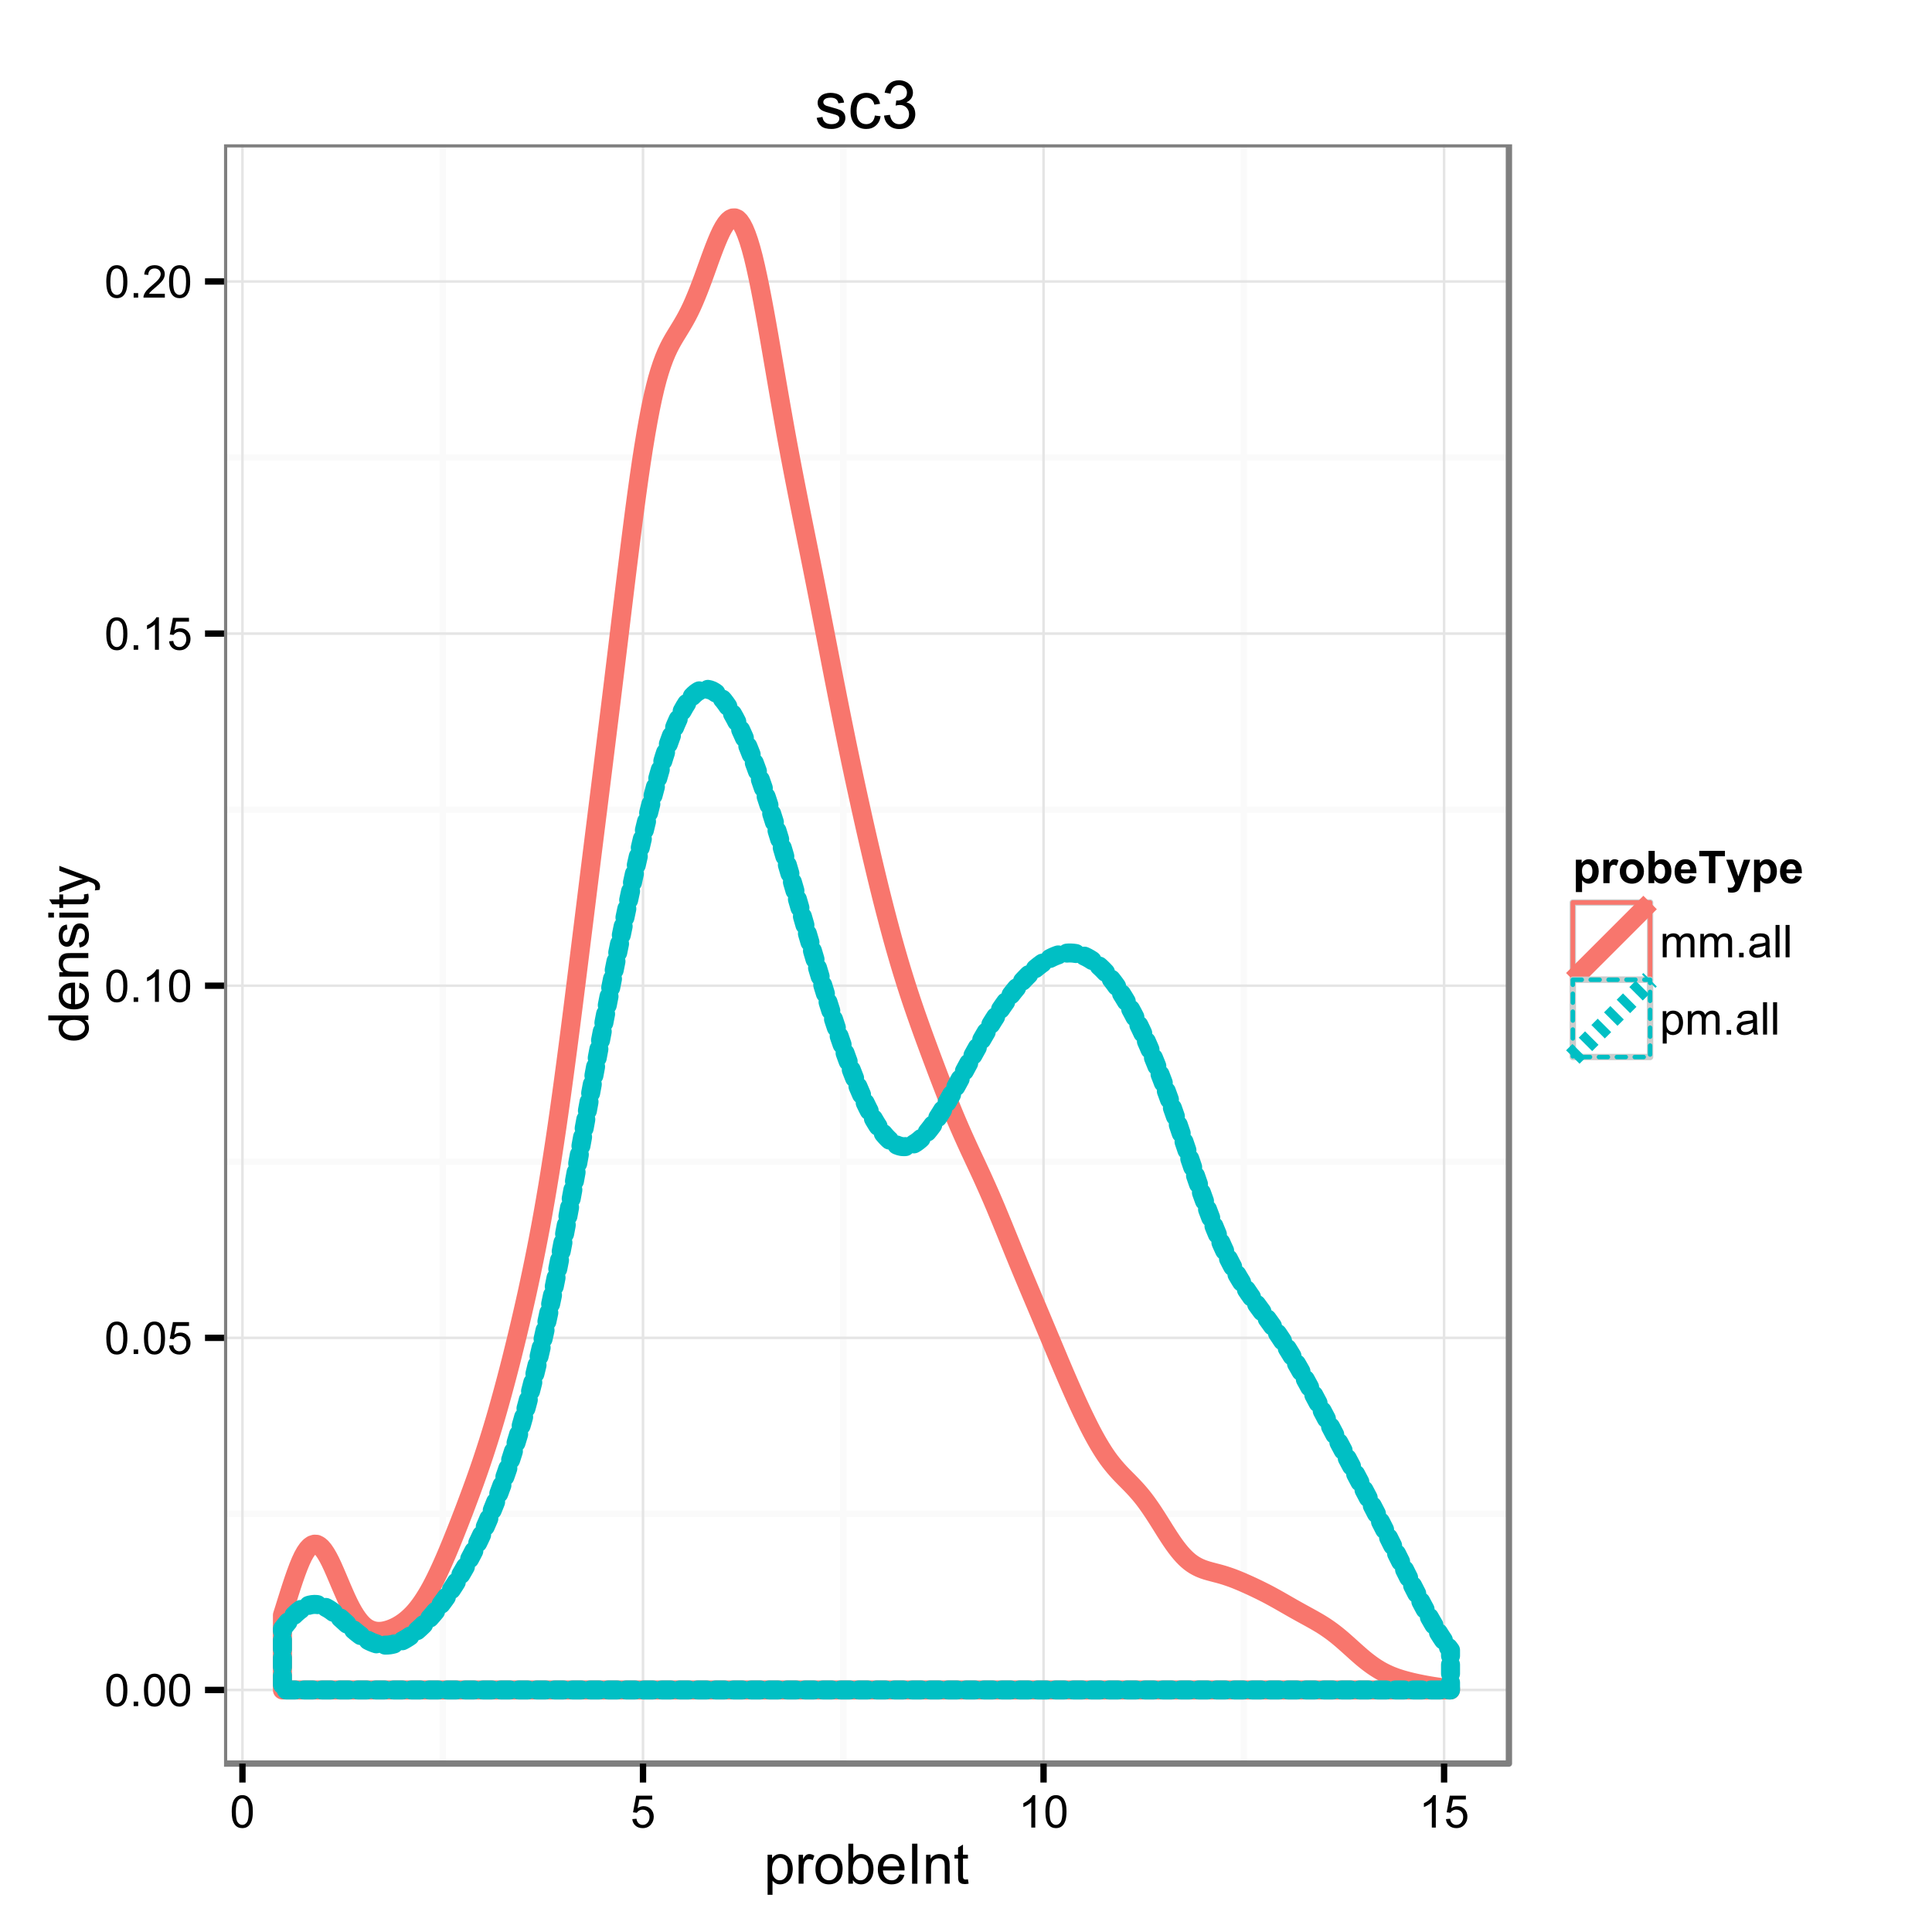 <?xml version="1.0" encoding="UTF-8"?>
<svg xmlns="http://www.w3.org/2000/svg" xmlns:xlink="http://www.w3.org/1999/xlink" width="432pt" height="432pt" viewBox="0 0 432 432" version="1.1">
<defs>
<g>
<symbol overflow="visible" id="glyph0-0">
<path style="stroke:none;" d="M 0.418 -3.566 C 0.414 -4.418 0.504 -5.105 0.68 -5.629 C 0.855 -6.148 1.117 -6.551 1.465 -6.832 C 1.812 -7.113 2.25 -7.254 2.777 -7.258 C 3.164 -7.254 3.504 -7.176 3.797 -7.023 C 4.086 -6.863 4.324 -6.637 4.52 -6.348 C 4.707 -6.051 4.859 -5.695 4.969 -5.273 C 5.078 -4.852 5.133 -4.281 5.133 -3.566 C 5.133 -2.715 5.043 -2.031 4.871 -1.512 C 4.691 -0.988 4.434 -0.582 4.09 -0.301 C 3.742 -0.016 3.305 0.121 2.777 0.125 C 2.078 0.121 1.527 -0.125 1.133 -0.625 C 0.652 -1.223 0.414 -2.203 0.418 -3.566 Z M 1.332 -3.566 C 1.328 -2.375 1.469 -1.586 1.746 -1.195 C 2.023 -0.801 2.367 -0.602 2.777 -0.605 C 3.184 -0.602 3.523 -0.801 3.805 -1.195 C 4.078 -1.59 4.219 -2.379 4.223 -3.566 C 4.219 -4.754 4.078 -5.543 3.805 -5.938 C 3.523 -6.324 3.18 -6.52 2.766 -6.523 C 2.359 -6.52 2.031 -6.348 1.789 -6.008 C 1.48 -5.562 1.328 -4.75 1.332 -3.566 Z M 1.332 -3.566 "/>
</symbol>
<symbol overflow="visible" id="glyph0-1">
<path style="stroke:none;" d="M 0.918 0 L 0.918 -1.012 L 1.93 -1.012 L 1.93 0 Z M 0.918 0 "/>
</symbol>
<symbol overflow="visible" id="glyph0-2">
<path style="stroke:none;" d="M 0.418 -1.895 L 1.352 -1.973 C 1.418 -1.516 1.578 -1.176 1.832 -0.949 C 2.082 -0.719 2.387 -0.602 2.742 -0.605 C 3.168 -0.602 3.527 -0.766 3.824 -1.09 C 4.117 -1.41 4.266 -1.836 4.27 -2.371 C 4.266 -2.875 4.125 -3.273 3.844 -3.57 C 3.559 -3.859 3.184 -4.008 2.727 -4.008 C 2.438 -4.008 2.18 -3.941 1.953 -3.812 C 1.719 -3.684 1.539 -3.516 1.41 -3.309 L 0.578 -3.418 L 1.277 -7.133 L 4.871 -7.133 L 4.871 -6.281 L 1.988 -6.281 L 1.598 -4.34 C 2.031 -4.641 2.488 -4.793 2.965 -4.793 C 3.594 -4.793 4.125 -4.574 4.559 -4.137 C 4.992 -3.699 5.207 -3.137 5.211 -2.449 C 5.207 -1.793 5.02 -1.227 4.641 -0.754 C 4.176 -0.168 3.543 0.121 2.742 0.125 C 2.082 0.121 1.543 -0.059 1.129 -0.426 C 0.711 -0.793 0.473 -1.281 0.418 -1.895 Z M 0.418 -1.895 "/>
</symbol>
<symbol overflow="visible" id="glyph0-3">
<path style="stroke:none;" d="M 3.762 0 L 2.875 0 L 2.875 -5.656 C 2.66 -5.449 2.379 -5.246 2.035 -5.043 C 1.684 -4.836 1.375 -4.684 1.102 -4.586 L 1.102 -5.445 C 1.594 -5.672 2.027 -5.953 2.402 -6.289 C 2.773 -6.617 3.035 -6.941 3.191 -7.258 L 3.762 -7.258 Z M 3.762 0 "/>
</symbol>
<symbol overflow="visible" id="glyph0-4">
<path style="stroke:none;" d="M 5.086 -0.852 L 5.086 0 L 0.305 0 C 0.297 -0.211 0.332 -0.414 0.41 -0.617 C 0.531 -0.938 0.723 -1.258 0.992 -1.578 C 1.258 -1.891 1.648 -2.258 2.156 -2.672 C 2.938 -3.316 3.465 -3.824 3.746 -4.203 C 4.02 -4.578 4.16 -4.938 4.164 -5.273 C 4.16 -5.625 4.035 -5.918 3.785 -6.16 C 3.531 -6.398 3.203 -6.52 2.801 -6.523 C 2.371 -6.52 2.027 -6.391 1.773 -6.137 C 1.516 -5.879 1.387 -5.527 1.387 -5.074 L 0.473 -5.168 C 0.531 -5.848 0.766 -6.363 1.176 -6.723 C 1.582 -7.074 2.129 -7.254 2.82 -7.258 C 3.512 -7.254 4.062 -7.062 4.469 -6.68 C 4.871 -6.297 5.074 -5.82 5.074 -5.254 C 5.074 -4.961 5.012 -4.676 4.895 -4.398 C 4.773 -4.117 4.578 -3.824 4.305 -3.516 C 4.027 -3.203 3.57 -2.777 2.938 -2.242 C 2.402 -1.793 2.062 -1.488 1.914 -1.332 C 1.762 -1.168 1.637 -1.008 1.539 -0.852 Z M 5.086 -0.852 "/>
</symbol>
<symbol overflow="visible" id="glyph0-5">
<path style="stroke:none;" d="M 0.664 0 L 0.664 -5.238 L 1.461 -5.238 L 1.461 -4.504 C 1.621 -4.758 1.84 -4.965 2.113 -5.121 C 2.383 -5.277 2.695 -5.355 3.047 -5.355 C 3.434 -5.355 3.75 -5.273 4 -5.113 C 4.246 -4.949 4.422 -4.723 4.527 -4.438 C 4.938 -5.047 5.477 -5.355 6.145 -5.355 C 6.664 -5.355 7.062 -5.211 7.344 -4.922 C 7.617 -4.633 7.758 -4.188 7.762 -3.594 L 7.762 0 L 6.879 0 L 6.879 -3.301 C 6.879 -3.652 6.848 -3.91 6.793 -4.066 C 6.73 -4.223 6.629 -4.348 6.48 -4.441 C 6.328 -4.535 6.148 -4.582 5.949 -4.586 C 5.574 -4.582 5.27 -4.461 5.027 -4.219 C 4.785 -3.973 4.664 -3.578 4.664 -3.043 L 4.664 0 L 3.777 0 L 3.777 -3.402 C 3.773 -3.797 3.699 -4.094 3.559 -4.289 C 3.41 -4.484 3.176 -4.582 2.852 -4.586 C 2.598 -4.582 2.367 -4.516 2.156 -4.387 C 1.945 -4.254 1.789 -4.062 1.695 -3.812 C 1.598 -3.559 1.551 -3.195 1.555 -2.719 L 1.555 0 Z M 0.664 0 "/>
</symbol>
<symbol overflow="visible" id="glyph0-6">
<path style="stroke:none;" d="M 4.082 -0.645 C 3.75 -0.363 3.434 -0.164 3.133 -0.055 C 2.828 0.062 2.504 0.117 2.156 0.117 C 1.578 0.117 1.133 -0.023 0.828 -0.305 C 0.516 -0.586 0.363 -0.945 0.363 -1.383 C 0.363 -1.637 0.422 -1.867 0.539 -2.082 C 0.656 -2.293 0.809 -2.465 0.996 -2.594 C 1.184 -2.719 1.395 -2.816 1.637 -2.887 C 1.809 -2.93 2.074 -2.973 2.426 -3.02 C 3.141 -3.098 3.668 -3.199 4.008 -3.324 C 4.012 -3.441 4.012 -3.52 4.016 -3.555 C 4.012 -3.914 3.93 -4.168 3.762 -4.32 C 3.535 -4.516 3.195 -4.617 2.75 -4.621 C 2.328 -4.617 2.02 -4.543 1.824 -4.402 C 1.621 -4.254 1.477 -3.996 1.387 -3.625 L 0.52 -3.742 C 0.594 -4.113 0.723 -4.414 0.906 -4.641 C 1.086 -4.867 1.348 -5.043 1.691 -5.168 C 2.031 -5.293 2.426 -5.355 2.879 -5.355 C 3.324 -5.355 3.688 -5.301 3.969 -5.195 C 4.246 -5.09 4.453 -4.957 4.586 -4.801 C 4.715 -4.637 4.809 -4.438 4.863 -4.195 C 4.891 -4.043 4.902 -3.77 4.906 -3.379 L 4.906 -2.195 C 4.902 -1.367 4.922 -0.844 4.961 -0.629 C 4.996 -0.406 5.07 -0.199 5.188 0 L 4.262 0 C 4.164 -0.184 4.105 -0.398 4.082 -0.645 Z M 4.008 -2.629 C 3.688 -2.492 3.203 -2.379 2.559 -2.293 C 2.191 -2.238 1.934 -2.18 1.785 -2.113 C 1.633 -2.047 1.516 -1.949 1.434 -1.824 C 1.352 -1.695 1.312 -1.559 1.312 -1.406 C 1.312 -1.168 1.398 -0.969 1.578 -0.812 C 1.754 -0.652 2.02 -0.574 2.367 -0.578 C 2.707 -0.574 3.008 -0.648 3.277 -0.801 C 3.543 -0.949 3.742 -1.152 3.867 -1.414 C 3.961 -1.609 4.008 -1.906 4.008 -2.305 Z M 4.008 -2.629 "/>
</symbol>
<symbol overflow="visible" id="glyph0-7">
<path style="stroke:none;" d="M 0.645 0 L 0.645 -7.23 L 1.535 -7.23 L 1.535 0 Z M 0.645 0 "/>
</symbol>
<symbol overflow="visible" id="glyph0-8">
<path style="stroke:none;" d="M 0.664 2.008 L 0.664 -5.238 L 1.473 -5.238 L 1.473 -4.559 C 1.66 -4.824 1.879 -5.023 2.121 -5.156 C 2.359 -5.289 2.648 -5.355 2.992 -5.355 C 3.438 -5.355 3.832 -5.238 4.176 -5.008 C 4.516 -4.777 4.773 -4.453 4.949 -4.035 C 5.121 -3.613 5.207 -3.152 5.211 -2.656 C 5.207 -2.117 5.113 -1.637 4.922 -1.211 C 4.73 -0.777 4.449 -0.449 4.086 -0.223 C 3.715 0.004 3.332 0.117 2.93 0.117 C 2.633 0.117 2.367 0.055 2.133 -0.07 C 1.898 -0.195 1.703 -0.352 1.555 -0.543 L 1.555 2.008 Z M 1.469 -2.59 C 1.465 -1.914 1.602 -1.414 1.879 -1.094 C 2.148 -0.77 2.48 -0.609 2.871 -0.613 C 3.262 -0.609 3.598 -0.777 3.883 -1.113 C 4.16 -1.445 4.301 -1.961 4.305 -2.664 C 4.301 -3.328 4.164 -3.828 3.891 -4.16 C 3.617 -4.492 3.289 -4.656 2.91 -4.66 C 2.531 -4.656 2.195 -4.48 1.906 -4.129 C 1.609 -3.773 1.465 -3.262 1.469 -2.59 Z M 1.469 -2.59 "/>
</symbol>
<symbol overflow="visible" id="glyph1-0">
<path style="stroke:none;" d="M 0.824 2.484 L 0.824 -6.48 L 1.824 -6.48 L 1.824 -5.641 C 2.059 -5.965 2.328 -6.211 2.625 -6.379 C 2.922 -6.543 3.281 -6.625 3.703 -6.629 C 4.258 -6.625 4.746 -6.484 5.168 -6.199 C 5.59 -5.914 5.91 -5.512 6.129 -4.996 C 6.344 -4.477 6.449 -3.906 6.453 -3.289 C 6.449 -2.625 6.332 -2.031 6.094 -1.5 C 5.855 -0.969 5.508 -0.559 5.055 -0.277 C 4.598 0.008 4.121 0.145 3.625 0.148 C 3.258 0.145 2.93 0.07 2.641 -0.082 C 2.348 -0.238 2.109 -0.434 1.922 -0.672 L 1.922 2.484 Z M 1.82 -3.203 C 1.816 -2.367 1.984 -1.75 2.324 -1.355 C 2.66 -0.953 3.07 -0.754 3.551 -0.758 C 4.039 -0.754 4.457 -0.961 4.805 -1.375 C 5.152 -1.785 5.324 -2.426 5.328 -3.297 C 5.324 -4.121 5.156 -4.738 4.816 -5.152 C 4.477 -5.559 4.07 -5.766 3.602 -5.77 C 3.129 -5.766 2.715 -5.547 2.359 -5.113 C 1.996 -4.672 1.816 -4.035 1.82 -3.203 Z M 1.82 -3.203 "/>
</symbol>
<symbol overflow="visible" id="glyph1-1">
<path style="stroke:none;" d="M 0.812 0 L 0.812 -6.48 L 1.801 -6.48 L 1.801 -5.5 C 2.051 -5.957 2.285 -6.258 2.5 -6.406 C 2.711 -6.551 2.945 -6.625 3.203 -6.629 C 3.57 -6.625 3.945 -6.508 4.332 -6.273 L 3.953 -5.254 C 3.684 -5.41 3.414 -5.488 3.148 -5.492 C 2.906 -5.488 2.691 -5.418 2.5 -5.273 C 2.309 -5.129 2.172 -4.93 2.094 -4.676 C 1.969 -4.285 1.91 -3.855 1.91 -3.395 L 1.91 0 Z M 0.812 0 "/>
</symbol>
<symbol overflow="visible" id="glyph1-2">
<path style="stroke:none;" d="M 0.414 -3.242 C 0.41 -4.438 0.742 -5.328 1.414 -5.906 C 1.969 -6.387 2.648 -6.625 3.453 -6.629 C 4.344 -6.625 5.074 -6.332 5.641 -5.75 C 6.203 -5.164 6.484 -4.359 6.488 -3.332 C 6.484 -2.496 6.359 -1.84 6.113 -1.363 C 5.859 -0.883 5.496 -0.512 5.02 -0.25 C 4.539 0.016 4.016 0.145 3.453 0.148 C 2.543 0.145 1.812 -0.141 1.254 -0.723 C 0.691 -1.301 0.41 -2.141 0.414 -3.242 Z M 1.543 -3.242 C 1.539 -2.406 1.723 -1.785 2.086 -1.375 C 2.445 -0.961 2.898 -0.754 3.453 -0.758 C 3.996 -0.754 4.453 -0.961 4.816 -1.379 C 5.176 -1.789 5.355 -2.422 5.359 -3.277 C 5.355 -4.074 5.172 -4.684 4.812 -5.098 C 4.445 -5.512 3.992 -5.719 3.453 -5.719 C 2.898 -5.719 2.445 -5.512 2.086 -5.102 C 1.723 -4.688 1.539 -4.066 1.543 -3.242 Z M 1.543 -3.242 "/>
</symbol>
<symbol overflow="visible" id="glyph1-3">
<path style="stroke:none;" d="M 1.836 0 L 0.816 0 L 0.816 -8.949 L 1.918 -8.949 L 1.918 -5.754 C 2.379 -6.336 2.973 -6.625 3.691 -6.629 C 4.09 -6.625 4.465 -6.547 4.824 -6.387 C 5.176 -6.223 5.469 -5.996 5.703 -5.707 C 5.93 -5.418 6.109 -5.066 6.242 -4.656 C 6.367 -4.242 6.434 -3.805 6.438 -3.34 C 6.434 -2.227 6.16 -1.367 5.613 -0.762 C 5.066 -0.156 4.406 0.145 3.637 0.148 C 2.871 0.145 2.27 -0.172 1.836 -0.812 Z M 1.824 -3.289 C 1.82 -2.508 1.926 -1.949 2.141 -1.605 C 2.484 -1.039 2.953 -0.754 3.547 -0.758 C 4.023 -0.754 4.438 -0.965 4.789 -1.383 C 5.137 -1.797 5.312 -2.418 5.316 -3.246 C 5.312 -4.09 5.145 -4.715 4.812 -5.121 C 4.473 -5.523 4.066 -5.723 3.594 -5.727 C 3.109 -5.723 2.695 -5.516 2.348 -5.098 C 1.996 -4.68 1.82 -4.074 1.824 -3.289 Z M 1.824 -3.289 "/>
</symbol>
<symbol overflow="visible" id="glyph1-4">
<path style="stroke:none;" d="M 5.262 -2.086 L 6.398 -1.945 C 6.219 -1.281 5.887 -0.766 5.402 -0.402 C 4.918 -0.035 4.297 0.145 3.547 0.148 C 2.594 0.145 1.844 -0.145 1.289 -0.727 C 0.734 -1.312 0.457 -2.133 0.457 -3.188 C 0.457 -4.273 0.734 -5.117 1.297 -5.723 C 1.855 -6.324 2.586 -6.625 3.484 -6.629 C 4.348 -6.625 5.055 -6.332 5.609 -5.742 C 6.156 -5.152 6.434 -4.32 6.434 -3.254 C 6.434 -3.184 6.43 -3.086 6.426 -2.961 L 1.594 -2.961 C 1.633 -2.242 1.832 -1.699 2.195 -1.324 C 2.559 -0.945 3.012 -0.754 3.551 -0.758 C 3.953 -0.754 4.297 -0.859 4.582 -1.074 C 4.867 -1.281 5.094 -1.621 5.262 -2.086 Z M 1.652 -3.863 L 5.273 -3.863 C 5.223 -4.402 5.082 -4.812 4.859 -5.09 C 4.504 -5.512 4.051 -5.723 3.496 -5.727 C 2.992 -5.723 2.57 -5.555 2.227 -5.219 C 1.883 -4.879 1.691 -4.426 1.652 -3.863 Z M 1.652 -3.863 "/>
</symbol>
<symbol overflow="visible" id="glyph1-5">
<path style="stroke:none;" d="M 1.164 0 L 1.164 -8.949 L 2.352 -8.949 L 2.352 0 Z M 1.164 0 "/>
</symbol>
<symbol overflow="visible" id="glyph1-6">
<path style="stroke:none;" d="M 0.824 0 L 0.824 -6.48 L 1.812 -6.48 L 1.812 -5.559 C 2.285 -6.27 2.973 -6.625 3.875 -6.629 C 4.262 -6.625 4.621 -6.555 4.953 -6.418 C 5.277 -6.273 5.523 -6.09 5.688 -5.863 C 5.848 -5.633 5.961 -5.363 6.031 -5.055 C 6.066 -4.848 6.086 -4.492 6.09 -3.984 L 6.09 0 L 4.992 0 L 4.992 -3.941 C 4.992 -4.387 4.949 -4.723 4.863 -4.945 C 4.777 -5.168 4.625 -5.344 4.406 -5.477 C 4.188 -5.605 3.934 -5.672 3.645 -5.676 C 3.176 -5.672 2.77 -5.523 2.43 -5.23 C 2.09 -4.93 1.922 -4.367 1.922 -3.539 L 1.922 0 Z M 0.824 0 "/>
</symbol>
<symbol overflow="visible" id="glyph1-7">
<path style="stroke:none;" d="M 3.223 -0.984 L 3.383 -0.012 C 3.07 0.051 2.793 0.082 2.551 0.086 C 2.148 0.082 1.84 0.023 1.621 -0.102 C 1.398 -0.227 1.242 -0.395 1.156 -0.602 C 1.062 -0.805 1.02 -1.238 1.023 -1.898 L 1.023 -5.629 L 0.219 -5.629 L 0.219 -6.48 L 1.023 -6.48 L 1.023 -8.086 L 2.117 -8.746 L 2.117 -6.48 L 3.223 -6.48 L 3.223 -5.629 L 2.117 -5.629 L 2.117 -1.836 C 2.113 -1.52 2.133 -1.32 2.176 -1.23 C 2.211 -1.141 2.273 -1.07 2.363 -1.02 C 2.449 -0.965 2.578 -0.938 2.742 -0.941 C 2.859 -0.938 3.02 -0.953 3.223 -0.984 Z M 3.223 -0.984 "/>
</symbol>
<symbol overflow="visible" id="glyph2-0">
<path style="stroke:none;" d="M 0 -5.031 L -0.816 -5.031 C -0.172 -4.617 0.145 -4.012 0.148 -3.215 C 0.145 -2.695 0.008 -2.219 -0.277 -1.789 C -0.559 -1.352 -0.957 -1.016 -1.473 -0.781 C -1.98 -0.539 -2.57 -0.422 -3.234 -0.426 C -3.883 -0.422 -4.469 -0.531 -4.996 -0.75 C -5.52 -0.965 -5.922 -1.285 -6.207 -1.719 C -6.484 -2.148 -6.625 -2.633 -6.629 -3.168 C -6.625 -3.555 -6.543 -3.902 -6.379 -4.211 C -6.211 -4.512 -5.996 -4.762 -5.738 -4.957 L -8.949 -4.957 L -8.949 -6.047 L 0 -6.047 Z M -3.234 -1.555 C -2.402 -1.551 -1.781 -1.727 -1.371 -2.078 C -0.961 -2.426 -0.754 -2.84 -0.758 -3.32 C -0.754 -3.797 -0.949 -4.203 -1.344 -4.543 C -1.734 -4.875 -2.336 -5.043 -3.145 -5.047 C -4.027 -5.043 -4.676 -4.875 -5.094 -4.535 C -5.508 -4.191 -5.719 -3.77 -5.719 -3.273 C -5.719 -2.781 -5.52 -2.371 -5.121 -2.047 C -4.723 -1.715 -4.094 -1.551 -3.234 -1.555 Z M -3.234 -1.555 "/>
</symbol>
<symbol overflow="visible" id="glyph2-1">
<path style="stroke:none;" d="M -2.086 -5.262 L -1.945 -6.398 C -1.281 -6.219 -0.766 -5.887 -0.402 -5.402 C -0.035 -4.918 0.145 -4.297 0.148 -3.547 C 0.145 -2.594 -0.145 -1.844 -0.727 -1.289 C -1.312 -0.734 -2.133 -0.457 -3.188 -0.457 C -4.273 -0.457 -5.117 -0.734 -5.723 -1.297 C -6.324 -1.855 -6.625 -2.586 -6.629 -3.484 C -6.625 -4.348 -6.332 -5.055 -5.742 -5.609 C -5.152 -6.156 -4.32 -6.434 -3.254 -6.434 C -3.184 -6.434 -3.086 -6.43 -2.961 -6.426 L -2.961 -1.594 C -2.242 -1.633 -1.699 -1.832 -1.324 -2.195 C -0.945 -2.559 -0.754 -3.012 -0.758 -3.551 C -0.754 -3.953 -0.859 -4.297 -1.074 -4.582 C -1.281 -4.867 -1.621 -5.094 -2.086 -5.262 Z M -3.863 -1.652 L -3.863 -5.273 C -4.402 -5.223 -4.812 -5.082 -5.09 -4.859 C -5.512 -4.504 -5.723 -4.051 -5.727 -3.496 C -5.723 -2.992 -5.555 -2.57 -5.219 -2.227 C -4.879 -1.883 -4.426 -1.691 -3.863 -1.652 Z M -3.863 -1.652 "/>
</symbol>
<symbol overflow="visible" id="glyph2-2">
<path style="stroke:none;" d="M 0 -0.824 L -6.48 -0.824 L -6.48 -1.812 L -5.559 -1.812 C -6.27 -2.285 -6.625 -2.973 -6.629 -3.875 C -6.625 -4.262 -6.555 -4.621 -6.418 -4.953 C -6.273 -5.277 -6.09 -5.523 -5.863 -5.688 C -5.633 -5.848 -5.363 -5.961 -5.055 -6.031 C -4.848 -6.066 -4.492 -6.086 -3.984 -6.09 L 0 -6.09 L 0 -4.992 L -3.941 -4.992 C -4.387 -4.992 -4.723 -4.949 -4.945 -4.863 C -5.168 -4.777 -5.344 -4.625 -5.477 -4.406 C -5.605 -4.188 -5.672 -3.934 -5.676 -3.645 C -5.672 -3.176 -5.523 -2.77 -5.23 -2.43 C -4.93 -2.09 -4.367 -1.922 -3.539 -1.922 L 0 -1.922 Z M 0 -0.824 "/>
</symbol>
<symbol overflow="visible" id="glyph2-3">
<path style="stroke:none;" d="M -1.934 -0.383 L -2.105 -1.473 C -1.668 -1.527 -1.336 -1.699 -1.105 -1.98 C -0.871 -2.258 -0.754 -2.645 -0.758 -3.148 C -0.754 -3.648 -0.859 -4.023 -1.066 -4.273 C -1.27 -4.516 -1.508 -4.641 -1.789 -4.641 C -2.031 -4.641 -2.227 -4.531 -2.375 -4.316 C -2.469 -4.164 -2.594 -3.789 -2.746 -3.191 C -2.945 -2.383 -3.121 -1.824 -3.273 -1.516 C -3.418 -1.203 -3.625 -0.969 -3.891 -0.809 C -4.152 -0.645 -4.441 -0.562 -4.762 -0.566 C -5.047 -0.562 -5.312 -0.629 -5.562 -0.766 C -5.805 -0.895 -6.012 -1.074 -6.176 -1.305 C -6.301 -1.473 -6.406 -1.707 -6.496 -2.004 C -6.582 -2.301 -6.625 -2.617 -6.629 -2.953 C -6.625 -3.461 -6.551 -3.906 -6.406 -4.293 C -6.258 -4.676 -6.062 -4.961 -5.812 -5.145 C -5.562 -5.328 -5.227 -5.453 -4.809 -5.523 L -4.664 -4.449 C -4.996 -4.395 -5.254 -4.254 -5.445 -4.023 C -5.629 -3.789 -5.723 -3.461 -5.727 -3.035 C -5.723 -2.527 -5.641 -2.164 -5.477 -1.953 C -5.309 -1.734 -5.113 -1.629 -4.891 -1.629 C -4.746 -1.629 -4.617 -1.672 -4.504 -1.766 C -4.383 -1.852 -4.285 -1.992 -4.211 -2.184 C -4.168 -2.293 -4.074 -2.617 -3.93 -3.156 C -3.723 -3.93 -3.555 -4.473 -3.422 -4.781 C -3.289 -5.086 -3.094 -5.324 -2.844 -5.504 C -2.586 -5.676 -2.273 -5.766 -1.902 -5.77 C -1.535 -5.766 -1.191 -5.656 -0.867 -5.445 C -0.543 -5.227 -0.293 -4.918 -0.117 -4.52 C 0.059 -4.113 0.145 -3.66 0.148 -3.156 C 0.145 -2.309 -0.027 -1.664 -0.375 -1.227 C -0.727 -0.781 -1.246 -0.5 -1.934 -0.383 Z M -1.934 -0.383 "/>
</symbol>
<symbol overflow="visible" id="glyph2-4">
<path style="stroke:none;" d="M -7.684 -0.832 L -8.949 -0.832 L -8.949 -1.93 L -7.684 -1.93 Z M 0 -0.828 L -6.48 -0.832 L -6.48 -1.93 L 0 -1.93 Z M 0 -0.828 "/>
</symbol>
<symbol overflow="visible" id="glyph2-5">
<path style="stroke:none;" d="M -0.984 -3.223 L -0.012 -3.383 C 0.051 -3.07 0.082 -2.793 0.086 -2.551 C 0.082 -2.148 0.023 -1.84 -0.102 -1.621 C -0.227 -1.398 -0.395 -1.242 -0.602 -1.156 C -0.805 -1.062 -1.238 -1.02 -1.898 -1.027 L -5.629 -1.027 L -5.629 -0.219 L -6.48 -0.219 L -6.48 -1.027 L -8.086 -1.027 L -8.746 -2.117 L -6.48 -2.117 L -6.48 -3.223 L -5.629 -3.223 L -5.629 -2.117 L -1.836 -2.117 C -1.52 -2.113 -1.32 -2.133 -1.23 -2.176 C -1.141 -2.211 -1.07 -2.273 -1.02 -2.363 C -0.965 -2.449 -0.938 -2.578 -0.941 -2.742 C -0.938 -2.859 -0.953 -3.02 -0.984 -3.223 Z M -0.984 -3.223 "/>
</symbol>
<symbol overflow="visible" id="glyph2-6">
<path style="stroke:none;" d="M 2.496 -0.773 L 1.465 -0.652 C 1.527 -0.887 1.559 -1.098 1.562 -1.281 C 1.559 -1.523 1.52 -1.719 1.441 -1.867 C 1.359 -2.012 1.242 -2.133 1.098 -2.227 C 0.984 -2.297 0.715 -2.406 0.281 -2.562 C 0.219 -2.578 0.129 -2.613 0.012 -2.66 L -6.48 -0.203 L -6.48 -1.387 L -2.727 -2.734 C -2.25 -2.906 -1.75 -3.062 -1.227 -3.203 C -1.727 -3.328 -2.219 -3.48 -2.703 -3.656 L -6.48 -5.043 L -6.48 -6.141 L 0.109 -3.676 C 0.82 -3.406 1.312 -3.203 1.582 -3.059 C 1.941 -2.863 2.203 -2.637 2.375 -2.387 C 2.539 -2.129 2.625 -1.828 2.629 -1.484 C 2.625 -1.266 2.582 -1.031 2.496 -0.773 Z M 2.496 -0.773 "/>
</symbol>
<symbol overflow="visible" id="glyph3-0">
<path style="stroke:none;" d="M 0.684 -5.238 L 1.977 -5.238 L 1.977 -4.469 C 2.141 -4.73 2.367 -4.945 2.656 -5.109 C 2.938 -5.273 3.258 -5.355 3.609 -5.355 C 4.219 -5.355 4.734 -5.117 5.156 -4.641 C 5.578 -4.164 5.789 -3.5 5.793 -2.648 C 5.789 -1.773 5.574 -1.094 5.152 -0.609 C 4.723 -0.125 4.207 0.117 3.602 0.117 C 3.309 0.117 3.047 0.062 2.812 -0.055 C 2.578 -0.164 2.328 -0.363 2.07 -0.645 L 2.07 1.992 L 0.684 1.992 Z M 2.055 -2.707 C 2.051 -2.117 2.168 -1.68 2.406 -1.402 C 2.637 -1.117 2.922 -0.977 3.262 -0.98 C 3.578 -0.977 3.844 -1.105 4.062 -1.367 C 4.273 -1.621 4.383 -2.047 4.383 -2.637 C 4.383 -3.184 4.27 -3.59 4.051 -3.859 C 3.828 -4.125 3.559 -4.258 3.234 -4.262 C 2.895 -4.258 2.613 -4.129 2.391 -3.867 C 2.164 -3.605 2.051 -3.219 2.055 -2.707 Z M 2.055 -2.707 "/>
</symbol>
<symbol overflow="visible" id="glyph3-1">
<path style="stroke:none;" d="M 2.051 0 L 0.664 0 L 0.664 -5.238 L 1.953 -5.238 L 1.953 -4.492 C 2.172 -4.84 2.371 -5.07 2.547 -5.188 C 2.723 -5.297 2.922 -5.355 3.145 -5.355 C 3.461 -5.355 3.766 -5.266 4.059 -5.094 L 3.629 -3.887 C 3.395 -4.035 3.18 -4.113 2.98 -4.113 C 2.781 -4.113 2.617 -4.059 2.484 -3.953 C 2.352 -3.844 2.246 -3.648 2.168 -3.371 C 2.09 -3.09 2.051 -2.508 2.051 -1.617 Z M 2.051 0 "/>
</symbol>
<symbol overflow="visible" id="glyph3-2">
<path style="stroke:none;" d="M 0.406 -2.691 C 0.402 -3.148 0.516 -3.594 0.746 -4.027 C 0.969 -4.457 1.289 -4.789 1.707 -5.016 C 2.121 -5.242 2.586 -5.355 3.102 -5.355 C 3.891 -5.355 4.539 -5.098 5.047 -4.582 C 5.551 -4.066 5.805 -3.414 5.809 -2.633 C 5.805 -1.836 5.551 -1.18 5.043 -0.664 C 4.531 -0.141 3.887 0.117 3.113 0.117 C 2.629 0.117 2.172 0.012 1.738 -0.207 C 1.301 -0.418 0.969 -0.738 0.746 -1.16 C 0.516 -1.578 0.402 -2.086 0.406 -2.691 Z M 1.824 -2.617 C 1.82 -2.098 1.945 -1.699 2.195 -1.426 C 2.441 -1.145 2.746 -1.008 3.105 -1.012 C 3.465 -1.008 3.766 -1.145 4.016 -1.426 C 4.258 -1.699 4.383 -2.102 4.383 -2.629 C 4.383 -3.141 4.258 -3.535 4.016 -3.812 C 3.766 -4.086 3.465 -4.223 3.105 -4.227 C 2.746 -4.223 2.441 -4.086 2.195 -3.812 C 1.945 -3.535 1.82 -3.137 1.824 -2.617 Z M 1.824 -2.617 "/>
</symbol>
<symbol overflow="visible" id="glyph3-3">
<path style="stroke:none;" d="M 0.664 0 L 0.664 -7.23 L 2.051 -7.23 L 2.051 -4.625 C 2.477 -5.109 2.98 -5.355 3.57 -5.355 C 4.203 -5.355 4.73 -5.121 5.152 -4.66 C 5.566 -4.195 5.777 -3.535 5.781 -2.672 C 5.777 -1.777 5.562 -1.086 5.141 -0.605 C 4.711 -0.121 4.195 0.117 3.59 0.117 C 3.289 0.117 2.992 0.043 2.703 -0.105 C 2.41 -0.254 2.16 -0.473 1.953 -0.77 L 1.953 0 Z M 2.043 -2.73 C 2.039 -2.188 2.125 -1.785 2.297 -1.527 C 2.535 -1.156 2.852 -0.973 3.254 -0.977 C 3.559 -0.973 3.82 -1.102 4.035 -1.367 C 4.25 -1.625 4.359 -2.039 4.359 -2.605 C 4.359 -3.199 4.25 -3.629 4.031 -3.898 C 3.812 -4.16 3.535 -4.293 3.199 -4.297 C 2.867 -4.293 2.59 -4.164 2.371 -3.906 C 2.148 -3.645 2.039 -3.254 2.043 -2.73 Z M 2.043 -2.73 "/>
</symbol>
<symbol overflow="visible" id="glyph3-4">
<path style="stroke:none;" d="M 3.758 -1.668 L 5.141 -1.434 C 4.957 -0.926 4.676 -0.539 4.297 -0.277 C 3.91 -0.012 3.434 0.117 2.859 0.117 C 1.949 0.117 1.273 -0.18 0.84 -0.773 C 0.488 -1.25 0.316 -1.852 0.32 -2.578 C 0.316 -3.445 0.543 -4.125 1 -4.617 C 1.453 -5.109 2.027 -5.355 2.723 -5.355 C 3.5 -5.355 4.113 -5.098 4.566 -4.582 C 5.012 -4.066 5.227 -3.277 5.211 -2.219 L 1.742 -2.219 C 1.746 -1.805 1.859 -1.484 2.074 -1.258 C 2.289 -1.027 2.555 -0.914 2.875 -0.918 C 3.09 -0.914 3.273 -0.973 3.422 -1.094 C 3.57 -1.211 3.68 -1.402 3.758 -1.668 Z M 3.836 -3.066 C 3.824 -3.465 3.719 -3.77 3.523 -3.98 C 3.324 -4.188 3.086 -4.293 2.805 -4.297 C 2.5 -4.293 2.25 -4.184 2.055 -3.965 C 1.855 -3.742 1.758 -3.441 1.766 -3.066 Z M 3.836 -3.066 "/>
</symbol>
<symbol overflow="visible" id="glyph3-5">
<path style="stroke:none;" d="M 2.363 0 L 2.363 -6.008 L 0.219 -6.008 L 0.219 -7.23 L 5.961 -7.23 L 5.961 -6.008 L 3.82 -6.008 L 3.82 0 Z M 2.363 0 "/>
</symbol>
<symbol overflow="visible" id="glyph3-6">
<path style="stroke:none;" d="M 0.07 -5.238 L 1.543 -5.238 L 2.797 -1.52 L 4.02 -5.238 L 5.453 -5.238 L 3.605 -0.199 L 3.273 0.715 C 3.152 1.02 3.035 1.25 2.926 1.414 C 2.812 1.57 2.688 1.703 2.547 1.805 C 2.402 1.906 2.227 1.984 2.02 2.039 C 1.809 2.094 1.574 2.121 1.312 2.125 C 1.047 2.121 0.785 2.094 0.527 2.043 L 0.406 0.957 C 0.617 0.996 0.812 1.02 0.992 1.02 C 1.309 1.02 1.547 0.922 1.703 0.734 C 1.855 0.543 1.977 0.305 2.062 0.016 Z M 0.07 -5.238 "/>
</symbol>
<symbol overflow="visible" id="glyph4-0">
<path style="stroke:none;" d="M 0.457 -2.305 L 1.754 -2.512 C 1.824 -1.988 2.027 -1.59 2.359 -1.316 C 2.691 -1.039 3.156 -0.902 3.754 -0.902 C 4.352 -0.902 4.797 -1.023 5.09 -1.27 C 5.379 -1.512 5.523 -1.801 5.527 -2.133 C 5.523 -2.426 5.398 -2.656 5.145 -2.832 C 4.965 -2.941 4.516 -3.09 3.805 -3.273 C 2.84 -3.512 2.176 -3.723 1.805 -3.902 C 1.434 -4.078 1.152 -4.32 0.961 -4.637 C 0.77 -4.945 0.672 -5.293 0.676 -5.676 C 0.672 -6.016 0.75 -6.332 0.91 -6.629 C 1.066 -6.918 1.285 -7.164 1.559 -7.363 C 1.762 -7.512 2.039 -7.641 2.391 -7.746 C 2.742 -7.848 3.117 -7.898 3.52 -7.902 C 4.125 -7.898 4.656 -7.812 5.117 -7.641 C 5.57 -7.465 5.91 -7.227 6.133 -6.93 C 6.348 -6.629 6.5 -6.23 6.586 -5.734 L 5.305 -5.559 C 5.242 -5.953 5.074 -6.262 4.797 -6.488 C 4.516 -6.707 4.121 -6.82 3.617 -6.824 C 3.012 -6.82 2.582 -6.719 2.328 -6.523 C 2.066 -6.32 1.938 -6.09 1.941 -5.828 C 1.938 -5.656 1.992 -5.504 2.102 -5.371 C 2.207 -5.227 2.375 -5.109 2.605 -5.02 C 2.734 -4.969 3.121 -4.855 3.762 -4.684 C 4.688 -4.434 5.332 -4.23 5.699 -4.074 C 6.062 -3.914 6.352 -3.688 6.562 -3.387 C 6.77 -3.086 6.871 -2.711 6.875 -2.27 C 6.871 -1.828 6.746 -1.418 6.492 -1.035 C 6.234 -0.648 5.867 -0.352 5.391 -0.141 C 4.91 0.07 4.367 0.176 3.762 0.176 C 2.754 0.176 1.988 -0.031 1.465 -0.449 C 0.938 -0.867 0.602 -1.484 0.457 -2.305 Z M 0.457 -2.305 "/>
</symbol>
<symbol overflow="visible" id="glyph4-1">
<path style="stroke:none;" d="M 6.023 -2.832 L 7.312 -2.664 C 7.172 -1.773 6.809 -1.078 6.23 -0.578 C 5.648 -0.074 4.938 0.176 4.098 0.176 C 3.035 0.176 2.188 -0.168 1.547 -0.859 C 0.902 -1.551 0.578 -2.543 0.582 -3.836 C 0.578 -4.668 0.719 -5.398 0.996 -6.023 C 1.27 -6.648 1.688 -7.117 2.258 -7.43 C 2.82 -7.742 3.438 -7.898 4.102 -7.902 C 4.941 -7.898 5.625 -7.688 6.16 -7.266 C 6.691 -6.84 7.035 -6.234 7.188 -5.457 L 5.914 -5.262 C 5.789 -5.777 5.574 -6.164 5.27 -6.43 C 4.957 -6.688 4.586 -6.82 4.152 -6.824 C 3.492 -6.82 2.957 -6.582 2.547 -6.113 C 2.133 -5.637 1.926 -4.891 1.93 -3.871 C 1.926 -2.828 2.125 -2.074 2.523 -1.605 C 2.918 -1.137 3.438 -0.902 4.082 -0.902 C 4.594 -0.902 5.023 -1.059 5.367 -1.375 C 5.711 -1.688 5.93 -2.172 6.023 -2.832 Z M 6.023 -2.832 "/>
</symbol>
<symbol overflow="visible" id="glyph4-2">
<path style="stroke:none;" d="M 0.625 -2.816 L 1.934 -2.988 C 2.082 -2.246 2.336 -1.711 2.703 -1.387 C 3.062 -1.055 3.504 -0.891 4.023 -0.895 C 4.637 -0.891 5.156 -1.105 5.582 -1.535 C 6.004 -1.961 6.215 -2.488 6.219 -3.121 C 6.215 -3.719 6.02 -4.215 5.629 -4.609 C 5.234 -4.996 4.734 -5.191 4.133 -5.195 C 3.883 -5.191 3.574 -5.145 3.207 -5.051 L 3.355 -6.199 C 3.438 -6.188 3.508 -6.18 3.566 -6.184 C 4.121 -6.18 4.621 -6.328 5.07 -6.621 C 5.516 -6.91 5.742 -7.355 5.742 -7.965 C 5.742 -8.441 5.578 -8.84 5.254 -9.16 C 4.926 -9.473 4.508 -9.633 3.996 -9.633 C 3.484 -9.633 3.059 -9.473 2.719 -9.152 C 2.379 -8.832 2.16 -8.352 2.066 -7.711 L 0.758 -7.945 C 0.914 -8.82 1.277 -9.5 1.848 -9.984 C 2.41 -10.469 3.117 -10.711 3.965 -10.711 C 4.547 -10.711 5.082 -10.586 5.574 -10.336 C 6.059 -10.086 6.434 -9.742 6.695 -9.312 C 6.953 -8.875 7.082 -8.418 7.086 -7.938 C 7.082 -7.473 6.961 -7.051 6.715 -6.676 C 6.465 -6.293 6.098 -5.996 5.617 -5.777 C 6.246 -5.629 6.734 -5.324 7.086 -4.871 C 7.43 -4.41 7.605 -3.836 7.609 -3.148 C 7.605 -2.215 7.266 -1.426 6.59 -0.781 C 5.91 -0.133 5.051 0.188 4.016 0.188 C 3.078 0.188 2.301 -0.09 1.684 -0.648 C 1.062 -1.203 0.711 -1.926 0.625 -2.816 Z M 0.625 -2.816 "/>
</symbol>
</g>
<clipPath id="clip1">
  <path d="M 50.094 32.266 L 338.398 32.266 L 338.398 395.336 L 50.094 395.336 Z M 50.094 32.266 "/>
</clipPath>
</defs>
<g id="surface36">
<rect x="0" y="0" width="432" height="432" style="fill:rgb(100%,100%,100%);fill-opacity:1;stroke:none;"/>
<path style="fill:none;stroke-width:1.417;stroke-linecap:round;stroke-linejoin:round;stroke:rgb(100%,100%,100%);stroke-opacity:1;stroke-miterlimit:10;" d="M 0 0 L 432 0 L 432 432 L 0 432 Z M 0 0 "/>
<g clip-path="url(#clip1)" clip-rule="nonzero">
<path style=" stroke:none;fill-rule:nonzero;fill:rgb(100%,100%,100%);fill-opacity:1;" d="M 50.094 32.266 L 337.398 32.266 L 337.398 394.336 L 50.094 394.336 Z M 50.094 32.266 "/>
<path style="fill:none;stroke-width:1.417;stroke-linecap:butt;stroke-linejoin:round;stroke:rgb(98.039%,98.039%,98.039%);stroke-opacity:1;stroke-miterlimit:10;" d="M 50.094 338.512 L 337.398 338.512 "/>
<path style="fill:none;stroke-width:1.417;stroke-linecap:butt;stroke-linejoin:round;stroke:rgb(98.039%,98.039%,98.039%);stroke-opacity:1;stroke-miterlimit:10;" d="M 50.094 259.773 L 337.398 259.773 "/>
<path style="fill:none;stroke-width:1.417;stroke-linecap:butt;stroke-linejoin:round;stroke:rgb(98.039%,98.039%,98.039%);stroke-opacity:1;stroke-miterlimit:10;" d="M 50.094 181.039 L 337.398 181.039 "/>
<path style="fill:none;stroke-width:1.417;stroke-linecap:butt;stroke-linejoin:round;stroke:rgb(98.039%,98.039%,98.039%);stroke-opacity:1;stroke-miterlimit:10;" d="M 50.094 102.305 L 337.398 102.305 "/>
<path style="fill:none;stroke-width:1.417;stroke-linecap:butt;stroke-linejoin:round;stroke:rgb(98.039%,98.039%,98.039%);stroke-opacity:1;stroke-miterlimit:10;" d="M 98.992 394.336 L 98.992 32.266 "/>
<path style="fill:none;stroke-width:1.417;stroke-linecap:butt;stroke-linejoin:round;stroke:rgb(98.039%,98.039%,98.039%);stroke-opacity:1;stroke-miterlimit:10;" d="M 188.559 394.336 L 188.559 32.266 "/>
<path style="fill:none;stroke-width:1.417;stroke-linecap:butt;stroke-linejoin:round;stroke:rgb(98.039%,98.039%,98.039%);stroke-opacity:1;stroke-miterlimit:10;" d="M 278.121 394.336 L 278.121 32.266 "/>
<path style="fill:none;stroke-width:0.567;stroke-linecap:butt;stroke-linejoin:round;stroke:rgb(89.804%,89.804%,89.804%);stroke-opacity:1;stroke-miterlimit:10;" d="M 50.094 377.879 L 337.398 377.879 "/>
<path style="fill:none;stroke-width:0.567;stroke-linecap:butt;stroke-linejoin:round;stroke:rgb(89.804%,89.804%,89.804%);stroke-opacity:1;stroke-miterlimit:10;" d="M 50.094 299.145 L 337.398 299.145 "/>
<path style="fill:none;stroke-width:0.567;stroke-linecap:butt;stroke-linejoin:round;stroke:rgb(89.804%,89.804%,89.804%);stroke-opacity:1;stroke-miterlimit:10;" d="M 50.094 220.406 L 337.398 220.406 "/>
<path style="fill:none;stroke-width:0.567;stroke-linecap:butt;stroke-linejoin:round;stroke:rgb(89.804%,89.804%,89.804%);stroke-opacity:1;stroke-miterlimit:10;" d="M 50.094 141.672 L 337.398 141.672 "/>
<path style="fill:none;stroke-width:0.567;stroke-linecap:butt;stroke-linejoin:round;stroke:rgb(89.804%,89.804%,89.804%);stroke-opacity:1;stroke-miterlimit:10;" d="M 50.094 62.938 L 337.398 62.938 "/>
<path style="fill:none;stroke-width:0.567;stroke-linecap:butt;stroke-linejoin:round;stroke:rgb(89.804%,89.804%,89.804%);stroke-opacity:1;stroke-miterlimit:10;" d="M 54.211 394.336 L 54.211 32.266 "/>
<path style="fill:none;stroke-width:0.567;stroke-linecap:butt;stroke-linejoin:round;stroke:rgb(89.804%,89.804%,89.804%);stroke-opacity:1;stroke-miterlimit:10;" d="M 143.777 394.336 L 143.777 32.266 "/>
<path style="fill:none;stroke-width:0.567;stroke-linecap:butt;stroke-linejoin:round;stroke:rgb(89.804%,89.804%,89.804%);stroke-opacity:1;stroke-miterlimit:10;" d="M 233.34 394.336 L 233.34 32.266 "/>
<path style="fill:none;stroke-width:0.567;stroke-linecap:butt;stroke-linejoin:round;stroke:rgb(89.804%,89.804%,89.804%);stroke-opacity:1;stroke-miterlimit:10;" d="M 322.902 394.336 L 322.902 32.266 "/>
<path style="fill:none;stroke-width:4.252;stroke-linecap:round;stroke-linejoin:round;stroke:rgb(97.255%,46.275%,42.745%);stroke-opacity:1;stroke-miterlimit:10;" d="M 63.152 361.152 L 63.664 359.539 L 64.172 357.906 L 64.684 356.285 L 65.195 354.695 L 65.707 353.16 L 66.219 351.699 L 66.73 350.336 L 67.242 349.094 L 67.75 348.008 L 68.262 347.094 L 68.773 346.359 L 69.285 345.805 L 69.797 345.445 L 70.309 345.281 L 70.816 345.309 L 71.328 345.559 L 71.84 345.992 L 72.352 346.594 L 72.863 347.348 L 73.375 348.23 L 73.887 349.223 L 74.395 350.305 L 74.906 351.465 L 75.418 352.66 L 75.93 353.871 L 76.441 355.074 L 76.953 356.254 L 77.461 357.395 L 77.973 358.477 L 78.484 359.48 L 78.996 360.398 L 79.508 361.227 L 80.02 361.965 L 80.531 362.613 L 81.039 363.168 L 81.551 363.637 L 82.062 364.008 L 82.574 364.293 L 83.086 364.508 L 83.598 364.66 L 84.109 364.75 L 84.617 364.785 L 85.129 364.773 L 85.641 364.715 L 86.152 364.613 L 86.664 364.48 L 87.176 364.316 L 87.684 364.121 L 88.195 363.898 L 88.707 363.645 L 89.219 363.355 L 89.73 363.035 L 90.242 362.68 L 90.754 362.285 L 91.262 361.855 L 91.773 361.383 L 92.285 360.871 L 92.797 360.309 L 93.309 359.691 L 93.82 359.027 L 94.332 358.312 L 94.84 357.547 L 95.352 356.734 L 95.863 355.871 L 96.375 354.953 L 96.887 353.984 L 97.398 352.969 L 97.906 351.914 L 98.418 350.82 L 98.93 349.691 L 99.441 348.527 L 99.953 347.336 L 100.465 346.113 L 100.977 344.867 L 101.484 343.602 L 101.996 342.324 L 102.508 341.027 L 103.02 339.715 L 103.531 338.391 L 104.043 337.051 L 104.551 335.695 L 105.062 334.324 L 105.574 332.934 L 106.086 331.527 L 106.598 330.094 L 107.109 328.637 L 107.621 327.145 L 108.129 325.621 L 108.641 324.062 L 109.152 322.469 L 109.664 320.836 L 110.176 319.16 L 110.688 317.449 L 111.199 315.688 L 111.707 313.883 L 112.219 312.043 L 112.73 310.16 L 113.242 308.238 L 113.754 306.281 L 114.266 304.289 L 114.773 302.25 L 115.285 300.176 L 115.797 298.066 L 116.309 295.914 L 116.82 293.723 L 117.332 291.484 L 117.844 289.203 L 118.352 286.855 L 118.863 284.449 L 119.375 281.977 L 119.887 279.434 L 120.398 276.812 L 120.91 274.105 L 121.418 271.309 L 121.93 268.402 L 122.441 265.395 L 122.953 262.277 L 123.465 259.059 L 123.977 255.734 L 124.488 252.305 L 124.996 248.777 L 125.508 245.137 L 126.02 241.402 L 126.531 237.59 L 127.043 233.703 L 127.555 229.758 L 128.066 225.754 L 128.574 221.711 L 129.086 217.629 L 129.598 213.527 L 130.109 209.414 L 130.621 205.293 L 131.133 201.168 L 131.641 197.051 L 132.152 192.941 L 132.664 188.836 L 133.176 184.738 L 133.688 180.645 L 134.711 172.449 L 135.219 168.34 L 135.73 164.215 L 136.242 160.07 L 136.754 155.906 L 137.266 151.719 L 137.777 147.516 L 138.289 143.297 L 138.797 139.07 L 139.309 134.844 L 139.82 130.637 L 140.332 126.469 L 140.844 122.355 L 141.355 118.32 L 141.863 114.379 L 142.375 110.555 L 142.887 106.875 L 143.398 103.367 L 143.91 100.066 L 144.422 96.969 L 144.934 94.082 L 145.441 91.418 L 145.953 88.98 L 146.465 86.766 L 146.977 84.785 L 147.488 83.043 L 148 81.488 L 148.508 80.109 L 149.02 78.879 L 149.531 77.781 L 150.043 76.789 L 150.555 75.879 L 151.066 75.023 L 151.578 74.191 L 152.086 73.359 L 152.598 72.508 L 153.109 71.625 L 153.621 70.691 L 154.133 69.695 L 154.645 68.625 L 155.156 67.48 L 155.664 66.273 L 156.176 65 L 156.688 63.672 L 157.199 62.301 L 157.711 60.891 L 158.223 59.469 L 158.73 58.051 L 159.242 56.66 L 159.754 55.309 L 160.266 54.027 L 160.777 52.824 L 161.289 51.73 L 161.801 50.789 L 162.309 50.004 L 162.82 49.387 L 163.332 48.961 L 163.844 48.734 L 164.355 48.723 L 164.867 48.941 L 165.379 49.441 L 165.887 50.188 L 166.398 51.172 L 166.91 52.402 L 167.422 53.867 L 167.934 55.562 L 168.445 57.477 L 168.953 59.625 L 169.465 61.957 L 169.977 64.449 L 170.488 67.082 L 171 69.828 L 171.512 72.668 L 172.023 75.578 L 172.531 78.543 L 173.043 81.527 L 173.555 84.516 L 174.066 87.484 L 174.578 90.43 L 175.09 93.332 L 175.598 96.191 L 176.109 98.992 L 176.621 101.738 L 177.133 104.434 L 177.645 107.086 L 178.156 109.695 L 178.668 112.277 L 179.176 114.828 L 179.688 117.367 L 180.711 122.43 L 181.223 124.969 L 181.734 127.52 L 182.246 130.086 L 182.754 132.668 L 183.266 135.266 L 183.777 137.883 L 184.289 140.504 L 184.801 143.137 L 185.312 145.766 L 185.82 148.395 L 186.332 151.016 L 186.844 153.621 L 187.355 156.211 L 187.867 158.773 L 188.379 161.316 L 188.891 163.832 L 189.398 166.32 L 189.91 168.781 L 190.422 171.211 L 190.934 173.613 L 191.445 175.984 L 191.957 178.328 L 192.469 180.648 L 192.977 182.938 L 193.488 185.207 L 194 187.445 L 194.512 189.652 L 195.023 191.836 L 195.535 193.988 L 196.043 196.113 L 196.555 198.211 L 197.066 200.273 L 197.578 202.297 L 198.09 204.285 L 198.602 206.23 L 199.113 208.141 L 199.621 210.012 L 200.133 211.84 L 200.645 213.625 L 201.156 215.371 L 201.668 217.066 L 202.18 218.723 L 202.688 220.34 L 203.199 221.922 L 203.711 223.469 L 204.223 224.984 L 204.734 226.469 L 205.246 227.93 L 205.758 229.367 L 206.266 230.785 L 206.777 232.191 L 207.289 233.582 L 207.801 234.965 L 208.312 236.34 L 208.824 237.703 L 209.336 239.059 L 209.844 240.402 L 210.355 241.738 L 210.867 243.066 L 211.379 244.379 L 211.891 245.676 L 212.402 246.949 L 212.91 248.207 L 213.422 249.445 L 213.934 250.66 L 214.445 251.852 L 214.957 253.023 L 215.469 254.176 L 215.98 255.305 L 216.488 256.422 L 217 257.527 L 217.512 258.625 L 218.023 259.719 L 219.047 261.914 L 219.559 263.023 L 220.066 264.145 L 220.578 265.285 L 221.09 266.438 L 221.602 267.605 L 222.113 268.793 L 222.625 270 L 223.133 271.223 L 223.645 272.457 L 224.156 273.703 L 224.668 274.953 L 226.203 278.727 L 226.711 279.98 L 227.223 281.227 L 227.734 282.469 L 228.246 283.703 L 228.758 284.934 L 229.27 286.156 L 229.777 287.371 L 230.289 288.586 L 230.801 289.797 L 231.312 291.004 L 232.336 293.426 L 232.848 294.641 L 233.355 295.859 L 233.867 297.078 L 234.891 299.523 L 235.402 300.75 L 236.426 303.188 L 236.934 304.402 L 237.445 305.609 L 237.957 306.809 L 238.469 308 L 238.98 309.176 L 239.492 310.344 L 240 311.496 L 240.512 312.633 L 241.023 313.758 L 241.535 314.859 L 242.047 315.945 L 242.559 317.008 L 243.07 318.051 L 243.578 319.07 L 244.09 320.062 L 244.602 321.02 L 245.113 321.945 L 245.625 322.836 L 246.137 323.688 L 246.648 324.504 L 247.156 325.281 L 247.668 326.02 L 248.18 326.715 L 248.691 327.367 L 249.203 327.988 L 249.715 328.582 L 250.223 329.145 L 250.734 329.688 L 251.246 330.215 L 251.758 330.734 L 252.27 331.246 L 252.781 331.766 L 253.293 332.297 L 253.801 332.84 L 254.312 333.406 L 254.824 333.996 L 255.336 334.613 L 255.848 335.266 L 256.359 335.945 L 256.867 336.656 L 257.379 337.395 L 257.891 338.156 L 258.402 338.941 L 258.914 339.742 L 259.426 340.555 L 259.938 341.371 L 260.445 342.188 L 260.957 342.992 L 261.469 343.785 L 261.98 344.551 L 262.492 345.293 L 263.004 345.992 L 263.516 346.652 L 264.023 347.27 L 264.535 347.844 L 265.047 348.367 L 265.559 348.844 L 266.07 349.273 L 266.582 349.645 L 267.09 349.977 L 267.602 350.266 L 268.113 350.52 L 268.625 350.742 L 269.137 350.938 L 269.648 351.109 L 270.16 351.262 L 270.668 351.402 L 271.18 351.539 L 272.203 351.805 L 272.715 351.941 L 273.227 352.086 L 273.734 352.238 L 274.246 352.402 L 274.758 352.574 L 275.27 352.754 L 275.781 352.941 L 276.293 353.141 L 276.805 353.348 L 277.312 353.559 L 277.824 353.777 L 278.848 354.23 L 279.359 354.461 L 279.871 354.695 L 280.383 354.938 L 280.891 355.18 L 281.402 355.426 L 281.914 355.676 L 282.938 356.191 L 283.449 356.457 L 283.957 356.727 L 284.469 357.004 L 284.98 357.285 L 286.004 357.855 L 287.027 358.441 L 287.535 358.734 L 289.07 359.613 L 289.582 359.902 L 290.605 360.473 L 291.113 360.754 L 292.137 361.316 L 292.648 361.594 L 293.672 362.164 L 294.18 362.453 L 294.691 362.75 L 295.203 363.055 L 295.715 363.371 L 296.227 363.699 L 296.738 364.043 L 297.25 364.398 L 297.758 364.766 L 298.27 365.152 L 298.781 365.551 L 299.293 365.965 L 299.805 366.395 L 300.316 366.832 L 300.824 367.281 L 301.336 367.734 L 302.871 369.117 L 303.383 369.574 L 303.895 370.027 L 304.402 370.469 L 304.914 370.898 L 305.426 371.316 L 305.938 371.715 L 306.449 372.098 L 306.961 372.465 L 307.473 372.809 L 307.98 373.137 L 308.492 373.445 L 309.004 373.734 L 309.516 374 L 310.027 374.25 L 310.539 374.484 L 311.047 374.703 L 311.559 374.902 L 312.07 375.094 L 312.582 375.27 L 313.094 375.434 L 313.605 375.59 L 314.117 375.734 L 314.625 375.871 L 315.137 376.004 L 315.648 376.129 L 316.672 376.363 L 317.695 376.574 L 318.203 376.676 L 318.715 376.773 L 319.738 376.953 L 320.25 377.039 L 320.762 377.117 L 321.27 377.195 L 321.781 377.266 L 322.293 377.332 L 322.805 377.395 L 323.316 377.453 L 324.34 377.555 L 324.34 377.879 L 63.152 377.879 L 63.152 361.152 "/>
<path style="fill:none;stroke-width:4.252;stroke-linecap:round;stroke-linejoin:round;stroke:rgb(0%,74.902%,76.863%);stroke-opacity:1;stroke-dasharray:2,2;stroke-miterlimit:10;" d="M 63.152 364.238 L 63.664 363.574 L 64.172 362.938 L 64.684 362.328 L 65.195 361.754 L 65.707 361.211 L 66.219 360.719 L 66.73 360.277 L 67.242 359.887 L 67.75 359.547 L 68.262 359.262 L 68.773 359.039 L 69.285 358.887 L 69.797 358.789 L 70.309 358.75 L 70.816 358.77 L 71.328 358.848 L 71.84 358.992 L 72.352 359.184 L 72.863 359.422 L 73.375 359.703 L 73.887 360.027 L 74.395 360.395 L 74.906 360.789 L 75.418 361.207 L 75.93 361.645 L 76.441 362.098 L 76.953 362.562 L 77.461 363.027 L 77.973 363.492 L 78.484 363.953 L 78.996 364.402 L 79.508 364.836 L 80.02 365.25 L 80.531 365.641 L 81.039 366.008 L 81.551 366.352 L 82.062 366.66 L 82.574 366.934 L 83.086 367.172 L 83.598 367.379 L 84.109 367.551 L 84.617 367.688 L 85.129 367.777 L 85.641 367.832 L 86.152 367.855 L 86.664 367.84 L 87.176 367.793 L 87.684 367.699 L 88.195 367.57 L 88.707 367.41 L 89.219 367.219 L 89.73 366.996 L 90.242 366.738 L 90.754 366.445 L 91.262 366.129 L 91.773 365.781 L 92.285 365.41 L 92.797 365.004 L 93.309 364.574 L 93.82 364.117 L 94.332 363.641 L 94.84 363.137 L 95.352 362.613 L 95.863 362.062 L 96.375 361.488 L 96.887 360.898 L 97.398 360.285 L 97.906 359.652 L 98.418 358.992 L 98.93 358.316 L 99.441 357.617 L 99.953 356.898 L 100.465 356.164 L 100.977 355.398 L 101.484 354.617 L 101.996 353.812 L 102.508 352.984 L 103.02 352.137 L 103.531 351.262 L 104.043 350.363 L 104.551 349.438 L 105.062 348.492 L 105.574 347.52 L 106.086 346.52 L 106.598 345.484 L 107.109 344.426 L 107.621 343.34 L 108.129 342.227 L 108.641 341.082 L 109.152 339.898 L 109.664 338.688 L 110.176 337.441 L 110.688 336.168 L 111.199 334.859 L 111.707 333.504 L 112.219 332.117 L 112.73 330.691 L 113.242 329.23 L 113.754 327.734 L 114.266 326.184 L 114.773 324.594 L 115.285 322.957 L 115.797 321.281 L 116.309 319.559 L 116.82 317.785 L 117.332 315.957 L 117.844 314.078 L 118.352 312.152 L 118.863 310.176 L 119.375 308.145 L 119.887 306.051 L 120.398 303.906 L 120.91 301.715 L 121.418 299.469 L 121.93 297.168 L 122.441 294.809 L 122.953 292.402 L 123.465 289.953 L 123.977 287.457 L 124.488 284.922 L 124.996 282.336 L 125.508 279.715 L 126.02 277.062 L 126.531 274.379 L 127.043 271.672 L 127.555 268.938 L 128.066 266.188 L 128.574 263.422 L 129.086 260.648 L 129.598 257.867 L 130.621 252.297 L 131.133 249.52 L 131.641 246.746 L 132.152 243.98 L 132.664 241.227 L 133.176 238.492 L 133.688 235.77 L 134.199 233.066 L 134.711 230.383 L 135.219 227.715 L 135.73 225.078 L 136.242 222.457 L 136.754 219.859 L 137.266 217.285 L 137.777 214.73 L 138.289 212.211 L 138.797 209.711 L 139.309 207.238 L 139.82 204.793 L 140.332 202.371 L 140.844 199.984 L 141.355 197.629 L 141.863 195.305 L 142.375 193.012 L 142.887 190.758 L 143.398 188.543 L 143.91 186.375 L 144.422 184.25 L 144.934 182.168 L 145.441 180.133 L 145.953 178.156 L 146.465 176.246 L 146.977 174.391 L 147.488 172.602 L 148 170.871 L 148.508 169.211 L 149.02 167.637 L 149.531 166.141 L 150.043 164.719 L 150.555 163.371 L 151.066 162.105 L 151.578 160.945 L 152.086 159.871 L 152.598 158.887 L 153.109 157.984 L 153.621 157.172 L 154.133 156.465 L 154.645 155.852 L 155.156 155.332 L 155.664 154.898 L 156.176 154.555 L 156.688 154.312 L 157.199 154.168 L 157.711 154.109 L 158.223 154.133 L 158.73 154.238 L 159.242 154.434 L 159.754 154.723 L 160.266 155.09 L 160.777 155.535 L 161.289 156.047 L 161.801 156.633 L 162.309 157.309 L 162.82 158.047 L 163.332 158.848 L 163.844 159.707 L 164.355 160.629 L 164.867 161.621 L 165.379 162.668 L 165.887 163.766 L 166.398 164.91 L 166.91 166.105 L 167.422 167.348 L 167.934 168.641 L 168.445 169.973 L 168.953 171.344 L 169.465 172.746 L 169.977 174.191 L 170.488 175.672 L 171 177.18 L 171.512 178.719 L 172.023 180.281 L 172.531 181.871 L 173.043 183.488 L 173.555 185.129 L 174.066 186.785 L 174.578 188.461 L 175.09 190.152 L 175.598 191.863 L 176.109 193.582 L 176.621 195.316 L 177.133 197.055 L 177.645 198.805 L 178.156 200.559 L 178.668 202.316 L 179.176 204.074 L 180.199 207.59 L 180.711 209.34 L 181.223 211.082 L 181.734 212.82 L 182.246 214.543 L 182.754 216.258 L 183.266 217.957 L 183.777 219.637 L 184.289 221.305 L 184.801 222.949 L 185.312 224.574 L 185.82 226.18 L 186.332 227.758 L 186.844 229.312 L 187.355 230.84 L 187.867 232.344 L 188.379 233.82 L 188.891 235.258 L 189.398 236.668 L 189.91 238.043 L 190.422 239.391 L 190.934 240.703 L 191.445 241.969 L 191.957 243.199 L 192.469 244.387 L 192.977 245.535 L 193.488 246.641 L 194 247.691 L 194.512 248.691 L 195.023 249.645 L 195.535 250.543 L 196.043 251.387 L 196.555 252.176 L 197.066 252.891 L 197.578 253.547 L 198.09 254.141 L 198.602 254.672 L 199.113 255.137 L 199.621 255.52 L 200.133 255.832 L 200.645 256.082 L 201.156 256.262 L 201.668 256.375 L 202.18 256.402 L 202.688 256.363 L 203.199 256.258 L 203.711 256.086 L 204.223 255.855 L 204.734 255.551 L 205.246 255.184 L 205.758 254.762 L 206.266 254.289 L 206.777 253.762 L 207.289 253.184 L 207.801 252.555 L 208.312 251.887 L 208.824 251.18 L 209.336 250.441 L 209.844 249.664 L 210.355 248.855 L 210.867 248.023 L 211.379 247.168 L 211.891 246.293 L 212.402 245.398 L 212.91 244.488 L 213.422 243.57 L 213.934 242.641 L 214.445 241.703 L 214.957 240.762 L 215.469 239.816 L 215.98 238.875 L 216.488 237.93 L 217 236.992 L 217.512 236.059 L 218.023 235.129 L 218.535 234.215 L 219.047 233.305 L 219.559 232.41 L 220.066 231.527 L 220.578 230.656 L 221.09 229.805 L 221.602 228.969 L 222.113 228.145 L 222.625 227.344 L 223.133 226.555 L 223.645 225.793 L 224.156 225.047 L 224.668 224.32 L 225.18 223.613 L 225.691 222.926 L 226.203 222.262 L 226.711 221.617 L 227.223 220.992 L 227.734 220.387 L 228.246 219.801 L 228.758 219.238 L 229.27 218.699 L 229.777 218.18 L 230.289 217.68 L 230.801 217.203 L 231.312 216.75 L 231.824 216.32 L 232.336 215.914 L 232.848 215.527 L 233.355 215.168 L 233.867 214.836 L 234.379 214.531 L 234.891 214.254 L 235.402 214 L 235.914 213.777 L 236.426 213.582 L 236.934 213.422 L 237.445 213.293 L 237.957 213.195 L 238.469 213.125 L 238.98 213.09 L 239.492 213.094 L 240 213.129 L 240.512 213.199 L 241.023 213.305 L 241.535 213.441 L 242.047 213.617 L 242.559 213.836 L 243.07 214.082 L 243.578 214.367 L 244.09 214.688 L 244.602 215.043 L 245.113 215.441 L 245.625 215.875 L 246.137 216.34 L 246.648 216.84 L 247.156 217.375 L 247.668 217.953 L 248.18 218.566 L 248.691 219.211 L 249.203 219.887 L 249.715 220.598 L 250.223 221.348 L 250.734 222.129 L 251.246 222.945 L 251.758 223.793 L 252.27 224.668 L 252.781 225.586 L 253.293 226.535 L 253.801 227.512 L 254.312 228.523 L 254.824 229.559 L 255.336 230.633 L 255.848 231.742 L 256.359 232.879 L 256.867 234.043 L 257.379 235.234 L 257.891 236.461 L 258.402 237.719 L 258.914 239.004 L 259.426 240.316 L 259.938 241.652 L 260.445 243.016 L 260.957 244.406 L 261.469 245.816 L 261.98 247.25 L 262.492 248.703 L 263.004 250.168 L 263.516 251.656 L 264.023 253.152 L 264.535 254.656 L 266.07 259.191 L 266.582 260.699 L 267.09 262.199 L 267.602 263.688 L 268.113 265.16 L 268.625 266.613 L 269.137 268.043 L 269.648 269.445 L 270.16 270.824 L 270.668 272.172 L 271.18 273.484 L 271.691 274.758 L 272.203 275.992 L 272.715 277.191 L 273.227 278.352 L 273.734 279.473 L 274.246 280.543 L 274.758 281.578 L 275.27 282.574 L 275.781 283.535 L 276.293 284.461 L 276.805 285.344 L 277.312 286.195 L 277.824 287.02 L 278.336 287.82 L 278.848 288.594 L 279.359 289.348 L 279.871 290.082 L 280.383 290.805 L 280.891 291.516 L 281.402 292.219 L 281.914 292.918 L 282.426 293.613 L 282.938 294.312 L 283.449 295.016 L 283.957 295.723 L 284.469 296.441 L 284.98 297.172 L 285.492 297.91 L 286.004 298.664 L 286.516 299.434 L 287.027 300.215 L 287.535 301.016 L 288.047 301.832 L 288.559 302.664 L 289.07 303.512 L 289.582 304.375 L 290.094 305.254 L 290.605 306.145 L 291.113 307.051 L 291.625 307.965 L 292.137 308.895 L 292.648 309.832 L 293.16 310.777 L 293.672 311.73 L 294.18 312.688 L 294.691 313.648 L 296.227 316.555 L 297.25 318.5 L 297.758 319.469 L 298.27 320.441 L 299.293 322.379 L 300.316 324.309 L 300.824 325.273 L 301.336 326.234 L 301.848 327.199 L 302.871 329.121 L 303.895 331.051 L 304.402 332.016 L 304.914 332.984 L 305.426 333.957 L 305.938 334.934 L 306.449 335.914 L 307.473 337.883 L 307.98 338.875 L 309.004 340.875 L 309.516 341.883 L 310.027 342.895 L 310.539 343.91 L 311.047 344.93 L 311.559 345.949 L 312.07 346.973 L 312.582 348 L 313.094 349.023 L 313.605 350.051 L 314.117 351.074 L 314.625 352.094 L 315.137 353.109 L 315.648 354.121 L 316.16 355.125 L 316.672 356.121 L 317.184 357.105 L 317.695 358.078 L 318.203 359.039 L 318.715 359.988 L 319.227 360.918 L 319.738 361.828 L 320.25 362.719 L 320.762 363.59 L 321.27 364.441 L 321.781 365.266 L 322.293 366.066 L 322.805 366.836 L 323.316 367.582 L 323.828 368.305 L 324.34 368.996 L 324.34 377.879 L 63.152 377.879 L 63.152 364.238 "/>
<path style="fill:none;stroke-width:1.417;stroke-linecap:round;stroke-linejoin:round;stroke:rgb(49.804%,49.804%,49.804%);stroke-opacity:1;stroke-miterlimit:10;" d="M 50.094 32.266 L 337.398 32.266 L 337.398 394.336 L 50.094 394.336 Z M 50.094 32.266 "/>
</g>
<g style="fill:rgb(0%,0%,0%);fill-opacity:1;">
  <use xlink:href="#glyph0-0" x="23.348" y="381.492"/>
  <use xlink:href="#glyph0-1" x="28.965" y="381.492"/>
  <use xlink:href="#glyph0-0" x="31.771" y="381.492"/>
  <use xlink:href="#glyph0-0" x="37.388" y="381.492"/>
</g>
<g style="fill:rgb(0%,0%,0%);fill-opacity:1;">
  <use xlink:href="#glyph0-0" x="23.348" y="302.758"/>
  <use xlink:href="#glyph0-1" x="28.965" y="302.758"/>
  <use xlink:href="#glyph0-0" x="31.771" y="302.758"/>
  <use xlink:href="#glyph0-2" x="37.388" y="302.758"/>
</g>
<g style="fill:rgb(0%,0%,0%);fill-opacity:1;">
  <use xlink:href="#glyph0-0" x="23.348" y="224.023"/>
  <use xlink:href="#glyph0-1" x="28.965" y="224.023"/>
  <use xlink:href="#glyph0-3" x="31.771" y="224.023"/>
  <use xlink:href="#glyph0-0" x="37.388" y="224.023"/>
</g>
<g style="fill:rgb(0%,0%,0%);fill-opacity:1;">
  <use xlink:href="#glyph0-0" x="23.348" y="145.285"/>
  <use xlink:href="#glyph0-1" x="28.965" y="145.285"/>
  <use xlink:href="#glyph0-3" x="31.771" y="145.285"/>
  <use xlink:href="#glyph0-2" x="37.388" y="145.285"/>
</g>
<g style="fill:rgb(0%,0%,0%);fill-opacity:1;">
  <use xlink:href="#glyph0-0" x="23.348" y="66.551"/>
  <use xlink:href="#glyph0-1" x="28.965" y="66.551"/>
  <use xlink:href="#glyph0-4" x="31.771" y="66.551"/>
  <use xlink:href="#glyph0-0" x="37.388" y="66.551"/>
</g>
<path style="fill:none;stroke-width:1.417;stroke-linecap:butt;stroke-linejoin:round;stroke:rgb(0%,0%,0%);stroke-opacity:1;stroke-miterlimit:10;" d="M 45.84 377.879 L 50.094 377.879 "/>
<path style="fill:none;stroke-width:1.417;stroke-linecap:butt;stroke-linejoin:round;stroke:rgb(0%,0%,0%);stroke-opacity:1;stroke-miterlimit:10;" d="M 45.84 299.145 L 50.094 299.145 "/>
<path style="fill:none;stroke-width:1.417;stroke-linecap:butt;stroke-linejoin:round;stroke:rgb(0%,0%,0%);stroke-opacity:1;stroke-miterlimit:10;" d="M 45.84 220.406 L 50.094 220.406 "/>
<path style="fill:none;stroke-width:1.417;stroke-linecap:butt;stroke-linejoin:round;stroke:rgb(0%,0%,0%);stroke-opacity:1;stroke-miterlimit:10;" d="M 45.84 141.672 L 50.094 141.672 "/>
<path style="fill:none;stroke-width:1.417;stroke-linecap:butt;stroke-linejoin:round;stroke:rgb(0%,0%,0%);stroke-opacity:1;stroke-miterlimit:10;" d="M 45.84 62.938 L 50.094 62.938 "/>
<path style="fill:none;stroke-width:1.417;stroke-linecap:butt;stroke-linejoin:round;stroke:rgb(0%,0%,0%);stroke-opacity:1;stroke-miterlimit:10;" d="M 54.211 398.586 L 54.211 394.336 "/>
<path style="fill:none;stroke-width:1.417;stroke-linecap:butt;stroke-linejoin:round;stroke:rgb(0%,0%,0%);stroke-opacity:1;stroke-miterlimit:10;" d="M 143.777 398.586 L 143.777 394.336 "/>
<path style="fill:none;stroke-width:1.417;stroke-linecap:butt;stroke-linejoin:round;stroke:rgb(0%,0%,0%);stroke-opacity:1;stroke-miterlimit:10;" d="M 233.34 398.586 L 233.34 394.336 "/>
<path style="fill:none;stroke-width:1.417;stroke-linecap:butt;stroke-linejoin:round;stroke:rgb(0%,0%,0%);stroke-opacity:1;stroke-miterlimit:10;" d="M 322.902 398.586 L 322.902 394.336 "/>
<g style="fill:rgb(0%,0%,0%);fill-opacity:1;">
  <use xlink:href="#glyph0-0" x="51.402" y="408.652"/>
</g>
<g style="fill:rgb(0%,0%,0%);fill-opacity:1;">
  <use xlink:href="#glyph0-2" x="140.969" y="408.652"/>
</g>
<g style="fill:rgb(0%,0%,0%);fill-opacity:1;">
  <use xlink:href="#glyph0-3" x="227.723" y="408.652"/>
  <use xlink:href="#glyph0-0" x="233.34" y="408.652"/>
</g>
<g style="fill:rgb(0%,0%,0%);fill-opacity:1;">
  <use xlink:href="#glyph0-3" x="317.285" y="408.652"/>
  <use xlink:href="#glyph0-2" x="322.902" y="408.652"/>
</g>
<g style="fill:rgb(0%,0%,0%);fill-opacity:1;">
  <use xlink:href="#glyph1-0" x="170.812" y="421.199"/>
  <use xlink:href="#glyph1-1" x="177.764" y="421.199"/>
  <use xlink:href="#glyph1-2" x="181.927" y="421.199"/>
  <use xlink:href="#glyph1-3" x="188.879" y="421.199"/>
  <use xlink:href="#glyph1-4" x="195.831" y="421.199"/>
  <use xlink:href="#glyph1-5" x="202.783" y="421.199"/>
  <use xlink:href="#glyph1-6" x="206.256" y="421.199"/>
  <use xlink:href="#glyph1-7" x="213.208" y="421.199"/>
</g>
<g style="fill:rgb(0%,0%,0%);fill-opacity:1;">
  <use xlink:href="#glyph2-0" x="19.746" y="233.105"/>
  <use xlink:href="#glyph2-1" x="19.746" y="226.154"/>
  <use xlink:href="#glyph2-2" x="19.746" y="219.202"/>
  <use xlink:href="#glyph2-3" x="19.746" y="212.25"/>
  <use xlink:href="#glyph2-4" x="19.746" y="206"/>
  <use xlink:href="#glyph2-5" x="19.746" y="203.223"/>
  <use xlink:href="#glyph2-6" x="19.746" y="199.75"/>
</g>
<path style=" stroke:none;fill-rule:nonzero;fill:rgb(100%,100%,100%);fill-opacity:1;" d="M 347.434 185.992 L 407.566 185.992 L 407.566 240.605 L 347.434 240.605 Z M 347.434 185.992 "/>
<g style="fill:rgb(0%,0%,0%);fill-opacity:1;">
  <use xlink:href="#glyph3-0" x="351.684" y="197.477"/>
  <use xlink:href="#glyph3-1" x="357.853" y="197.477"/>
  <use xlink:href="#glyph3-2" x="361.784" y="197.477"/>
  <use xlink:href="#glyph3-3" x="367.953" y="197.477"/>
  <use xlink:href="#glyph3-4" x="374.123" y="197.477"/>
  <use xlink:href="#glyph3-5" x="379.74" y="197.477"/>
  <use xlink:href="#glyph3-6" x="385.909" y="197.477"/>
  <use xlink:href="#glyph3-0" x="391.526" y="197.477"/>
  <use xlink:href="#glyph3-4" x="397.696" y="197.477"/>
</g>
<path style="fill-rule:nonzero;fill:rgb(100%,100%,100%);fill-opacity:1;stroke-width:1.417;stroke-linecap:round;stroke-linejoin:round;stroke:rgb(80%,80%,80%);stroke-opacity:1;stroke-miterlimit:10;" d="M 351.684 201.797 L 368.965 201.797 L 368.965 219.078 L 351.684 219.078 Z M 351.684 201.797 "/>
<path style="fill:none;stroke-width:1;stroke-linecap:round;stroke-linejoin:round;stroke:rgb(97.255%,46.275%,42.745%);stroke-opacity:1;stroke-miterlimit:10;" d="M 351.684 201.797 L 368.965 201.797 L 368.965 219.078 L 351.684 219.078 Z M 351.684 201.797 "/>
<path style="fill:none;stroke-width:4.252;stroke-linecap:butt;stroke-linejoin:round;stroke:rgb(97.255%,46.275%,42.745%);stroke-opacity:1;stroke-miterlimit:10;" d="M 351.684 219.074 L 368.965 201.797 "/>
<path style="fill-rule:nonzero;fill:rgb(100%,100%,100%);fill-opacity:1;stroke-width:1.417;stroke-linecap:round;stroke-linejoin:round;stroke:rgb(80%,80%,80%);stroke-opacity:1;stroke-miterlimit:10;" d="M 351.684 219.074 L 368.965 219.074 L 368.965 236.355 L 351.684 236.355 Z M 351.684 219.074 "/>
<path style="fill:none;stroke-width:1;stroke-linecap:round;stroke-linejoin:round;stroke:rgb(0%,74.902%,76.863%);stroke-opacity:1;stroke-dasharray:2,2;stroke-miterlimit:10;" d="M 351.684 219.074 L 368.965 219.074 L 368.965 236.355 L 351.684 236.355 Z M 351.684 219.074 "/>
<path style="fill:none;stroke-width:4.252;stroke-linecap:butt;stroke-linejoin:round;stroke:rgb(0%,74.902%,76.863%);stroke-opacity:1;stroke-dasharray:2,2;stroke-miterlimit:10;" d="M 351.684 236.355 L 368.965 219.074 "/>
<g style="fill:rgb(0%,0%,0%);fill-opacity:1;">
  <use xlink:href="#glyph0-5" x="371.125" y="214.051"/>
  <use xlink:href="#glyph0-5" x="379.538" y="214.051"/>
  <use xlink:href="#glyph0-1" x="387.952" y="214.051"/>
  <use xlink:href="#glyph0-6" x="390.758" y="214.051"/>
  <use xlink:href="#glyph0-7" x="396.375" y="214.051"/>
  <use xlink:href="#glyph0-7" x="398.619" y="214.051"/>
</g>
<g style="fill:rgb(0%,0%,0%);fill-opacity:1;">
  <use xlink:href="#glyph0-8" x="371.125" y="231.332"/>
  <use xlink:href="#glyph0-5" x="376.742" y="231.332"/>
  <use xlink:href="#glyph0-1" x="385.156" y="231.332"/>
  <use xlink:href="#glyph0-6" x="387.962" y="231.332"/>
  <use xlink:href="#glyph0-7" x="393.579" y="231.332"/>
  <use xlink:href="#glyph0-7" x="395.823" y="231.332"/>
</g>
<g style="fill:rgb(0%,0%,0%);fill-opacity:1;">
  <use xlink:href="#glyph4-0" x="182.152" y="28.664"/>
  <use xlink:href="#glyph4-1" x="189.602" y="28.664"/>
  <use xlink:href="#glyph4-2" x="197.052" y="28.664"/>
</g>
</g>
</svg>
